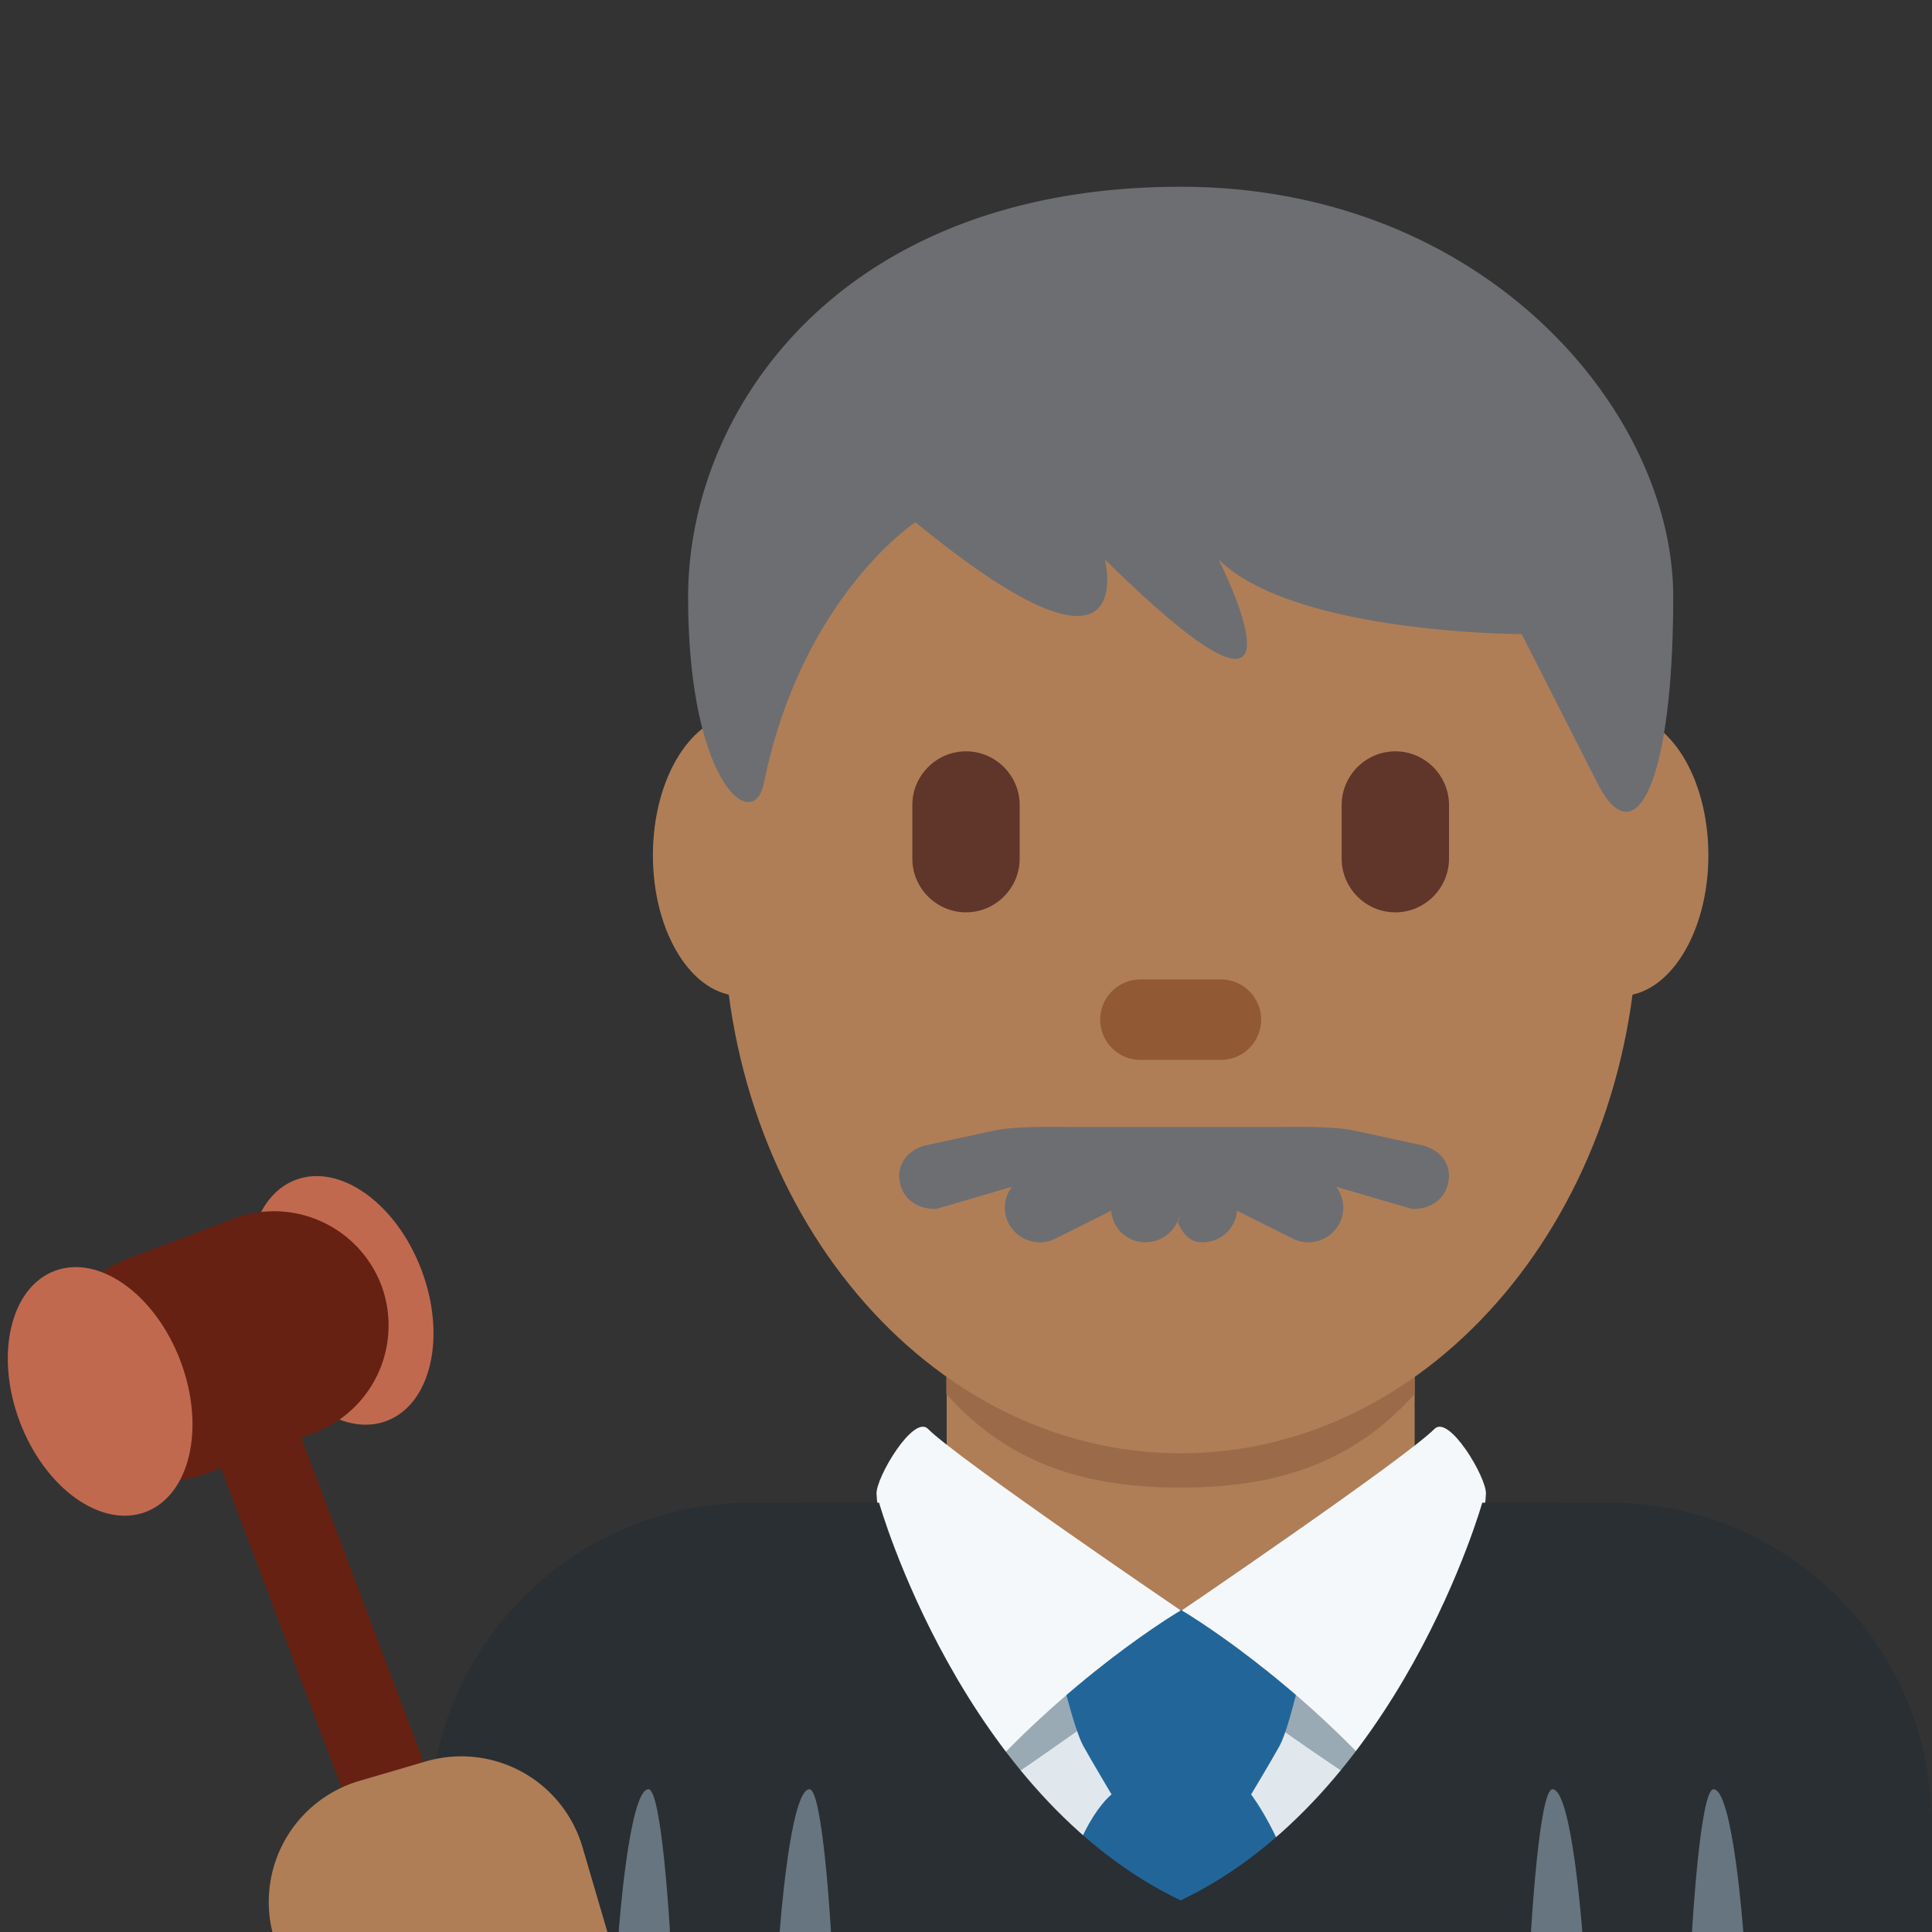 <svg xmlns="http://www.w3.org/2000/svg" viewBox="0 0 45 45"><rect x="0" y="0" width="45" height="45" fill="#333333" stroke="none"/><defs><clipPath id="a"><path d="M0 0h36v36H0V0z"/></clipPath></defs><g clip-path="url(#a)" transform="matrix(1.25 0 0 -1.25 0 45)"><path d="M36 0v2a6 6 0 0 1-6 6H14a6 6 0 0 1-6-6V0h28z" fill="#292f33"/><path d="M17 8l5-2V0h-3l-2 8z" fill="#e1e8ed"/><path d="M26.929 8l-5-2V0h3l2 8z" fill="#e1e8ed"/><path d="M17.64 7.9c1.744-1.27 2.848-1.965 4.36-1.965 1.512 0 2.616.696 4.36 1.963v3.811h-8.72V7.9z" fill="#af7e57"/><path d="M17.632 10.027c1.216-1.374 2.724-1.746 4.364-1.746 1.639 0 3.147.373 4.364 1.746v3.491h-8.728v-3.49z" fill="#9b6a49"/><path d="M15.444 20.064c0-1.448-.734-2.622-1.639-2.622s-1.639 1.174-1.639 2.622.734 2.623 1.64 2.623c.904 0 1.638-1.175 1.638-2.623m16.389 0c0-1.448-.733-2.622-1.639-2.622-.905 0-1.638 1.174-1.638 2.622s.733 2.623 1.638 2.623c.906 0 1.639-1.175 1.639-2.623" fill="#af7e57"/><path d="M13.477 19.04c0 5.59 3.816 10.122 8.523 10.122s8.522-4.532 8.522-10.121c0-5.59-3.814-10.121-8.521-10.121-4.708 0-8.524 4.532-8.524 10.12" fill="#af7e57"/><path d="M26.525 14.654l-1.268.274c-.405.094-1.173.072-1.536.072h-3.688c-.363 0-1.13.022-1.536-.072l-1.266-.274c-.349-.1-.55-.393-.45-.74.081-.288.345-.44.63-.44.06 0 .12.026.18.041l1.266.371a.637.637 0 0 1-.066-.675.655.655 0 0 1 .88-.289l1.034.517a.636.636 0 0 1 .638-.587c.242 0 .473.134.587.364l.07.137-.053-.137c.114-.23.223-.364.465-.364a.64.64 0 0 1 .638.587l1.034-.517a.654.654 0 0 1 .879.289.64.64 0 0 1-.065.675l1.266-.37c.06-.016.121-.043.18-.043.285 0 .547.153.63.441.1.347-.1.64-.449.74M22 32.52c5.648 0 9.178-4.168 9.178-7.64 0-3.473-.706-4.863-1.412-3.473l-1.412 2.778s-4.236 0-5.648 1.39c0 0 2.118-4.168-2.118 0 0 0 .706-2.78-3.53.694 0 0-2.118-1.39-2.824-4.862-.196-.964-1.412 0-1.412 3.473s2.824 7.64 9.178 7.64" fill="#6d6e71"/><path d="M18 19c-.55 0-1 .45-1 1v1c0 .55.45 1 1 1s1-.45 1-1v-1c0-.55-.45-1-1-1m8 0c-.55 0-1 .45-1 1v1c0 .55.45 1 1 1s1-.45 1-1v-1c0-.55-.45-1-1-1" fill="#60352a"/><path d="M22.75 16.25h-1.5a.752.752 0 0 0-.75.75c0 .413.337.75.75.75h1.5c.413 0 .75-.337.75-.75a.752.752 0 0 0-.75-.75" fill="#915a34"/><path d="M22.001 5.122s3.381-2.494 4.093-2.778C26.25 2.281 25.728 6 25.728 6h-7.455s-.523-3.78-.231-3.625c.639.343 3.959 2.747 3.959 2.747" fill="#99aab5"/><path d="M23.313 2.563s.375.624.53.905c.183.33.453 1.572.453 1.572L22.11 6c0 .008-.16-.004-.16-.004l-.184-.042-.172-.063c-.217-.07.094-.008.094-.015l-1.974-.836s.288-1.242.47-1.571c.156-.281.528-.906.528-.906S19.958 2 19.676 0h4.667c-.28 1.594-1.03 2.563-1.03 2.563" fill="#269"/><path d="M17.291 9.375c.566-.566 4.71-3.383 4.71-3.383s-2.127-1.242-4.085-3.534c-.197-.23-1.542 4.625-1.583 5.709-.011.303.688 1.479.959 1.208m9.438 0c-.566-.566-4.709-3.383-4.709-3.383s2.126-1.242 4.084-3.534c.196-.23 1.542 4.625 1.583 5.709.012.303-.687 1.479-.958 1.208" fill="#f5f8fa"/><path d="M16.38 8S17.922 2.537 22 .589V0h-7v8h1.38zm11.24 0S26.078 2.537 22 .589V0h7v8h-1.38z" fill="#292f33"/><path d="M12.083 2.66c.251 0 .401-2.66.401-2.66h-.956s.193 2.66.555 2.66m3 0c.251 0 .401-2.66.401-2.66h-.956s.193 2.66.555 2.66m16.846 0c-.251 0-.401-2.66-.401-2.66h.956s-.194 2.66-.555 2.66m-3 0c-.251 0-.401-2.66-.401-2.66h.956s-.194 2.66-.555 2.66" fill="#66757f"/><path d="M7.382 0h1.71L5.425 9.707a.802.802 0 0 1-1.031.466.802.802 0 0 1-.465-1.031L7.382 0z" fill="#662113"/><path d="M7.854 12.335c.468-1.24.178-2.498-.65-2.812-.825-.311-1.875.441-2.344 1.681-.468 1.239-.178 2.498.649 2.811.827.312 1.877-.44 2.345-1.68" fill="#c1694f"/><path d="M5.863 9.303l-1.996-.754a2.139 2.139 0 0 0-2.749 1.24 2.137 2.137 0 0 0 1.242 2.75l1.995.755a2.14 2.14 0 0 0 2.75-1.241 2.14 2.14 0 0 0-1.242-2.75" fill="#662113"/><path d="M3.363 10.639c.468-1.24.178-2.498-.649-2.812-.826-.311-1.876.44-2.345 1.68-.468 1.24-.178 2.499.65 2.812.826.312 1.876-.44 2.344-1.68" fill="#c1694f"/><path d="M11.318 0l-.466 1.588A2.353 2.353 0 0 1 7.94 3.18l-1.255-.368A2.35 2.35 0 0 1 5.076 0h6.242z" fill="#af7e57"/></g></svg>